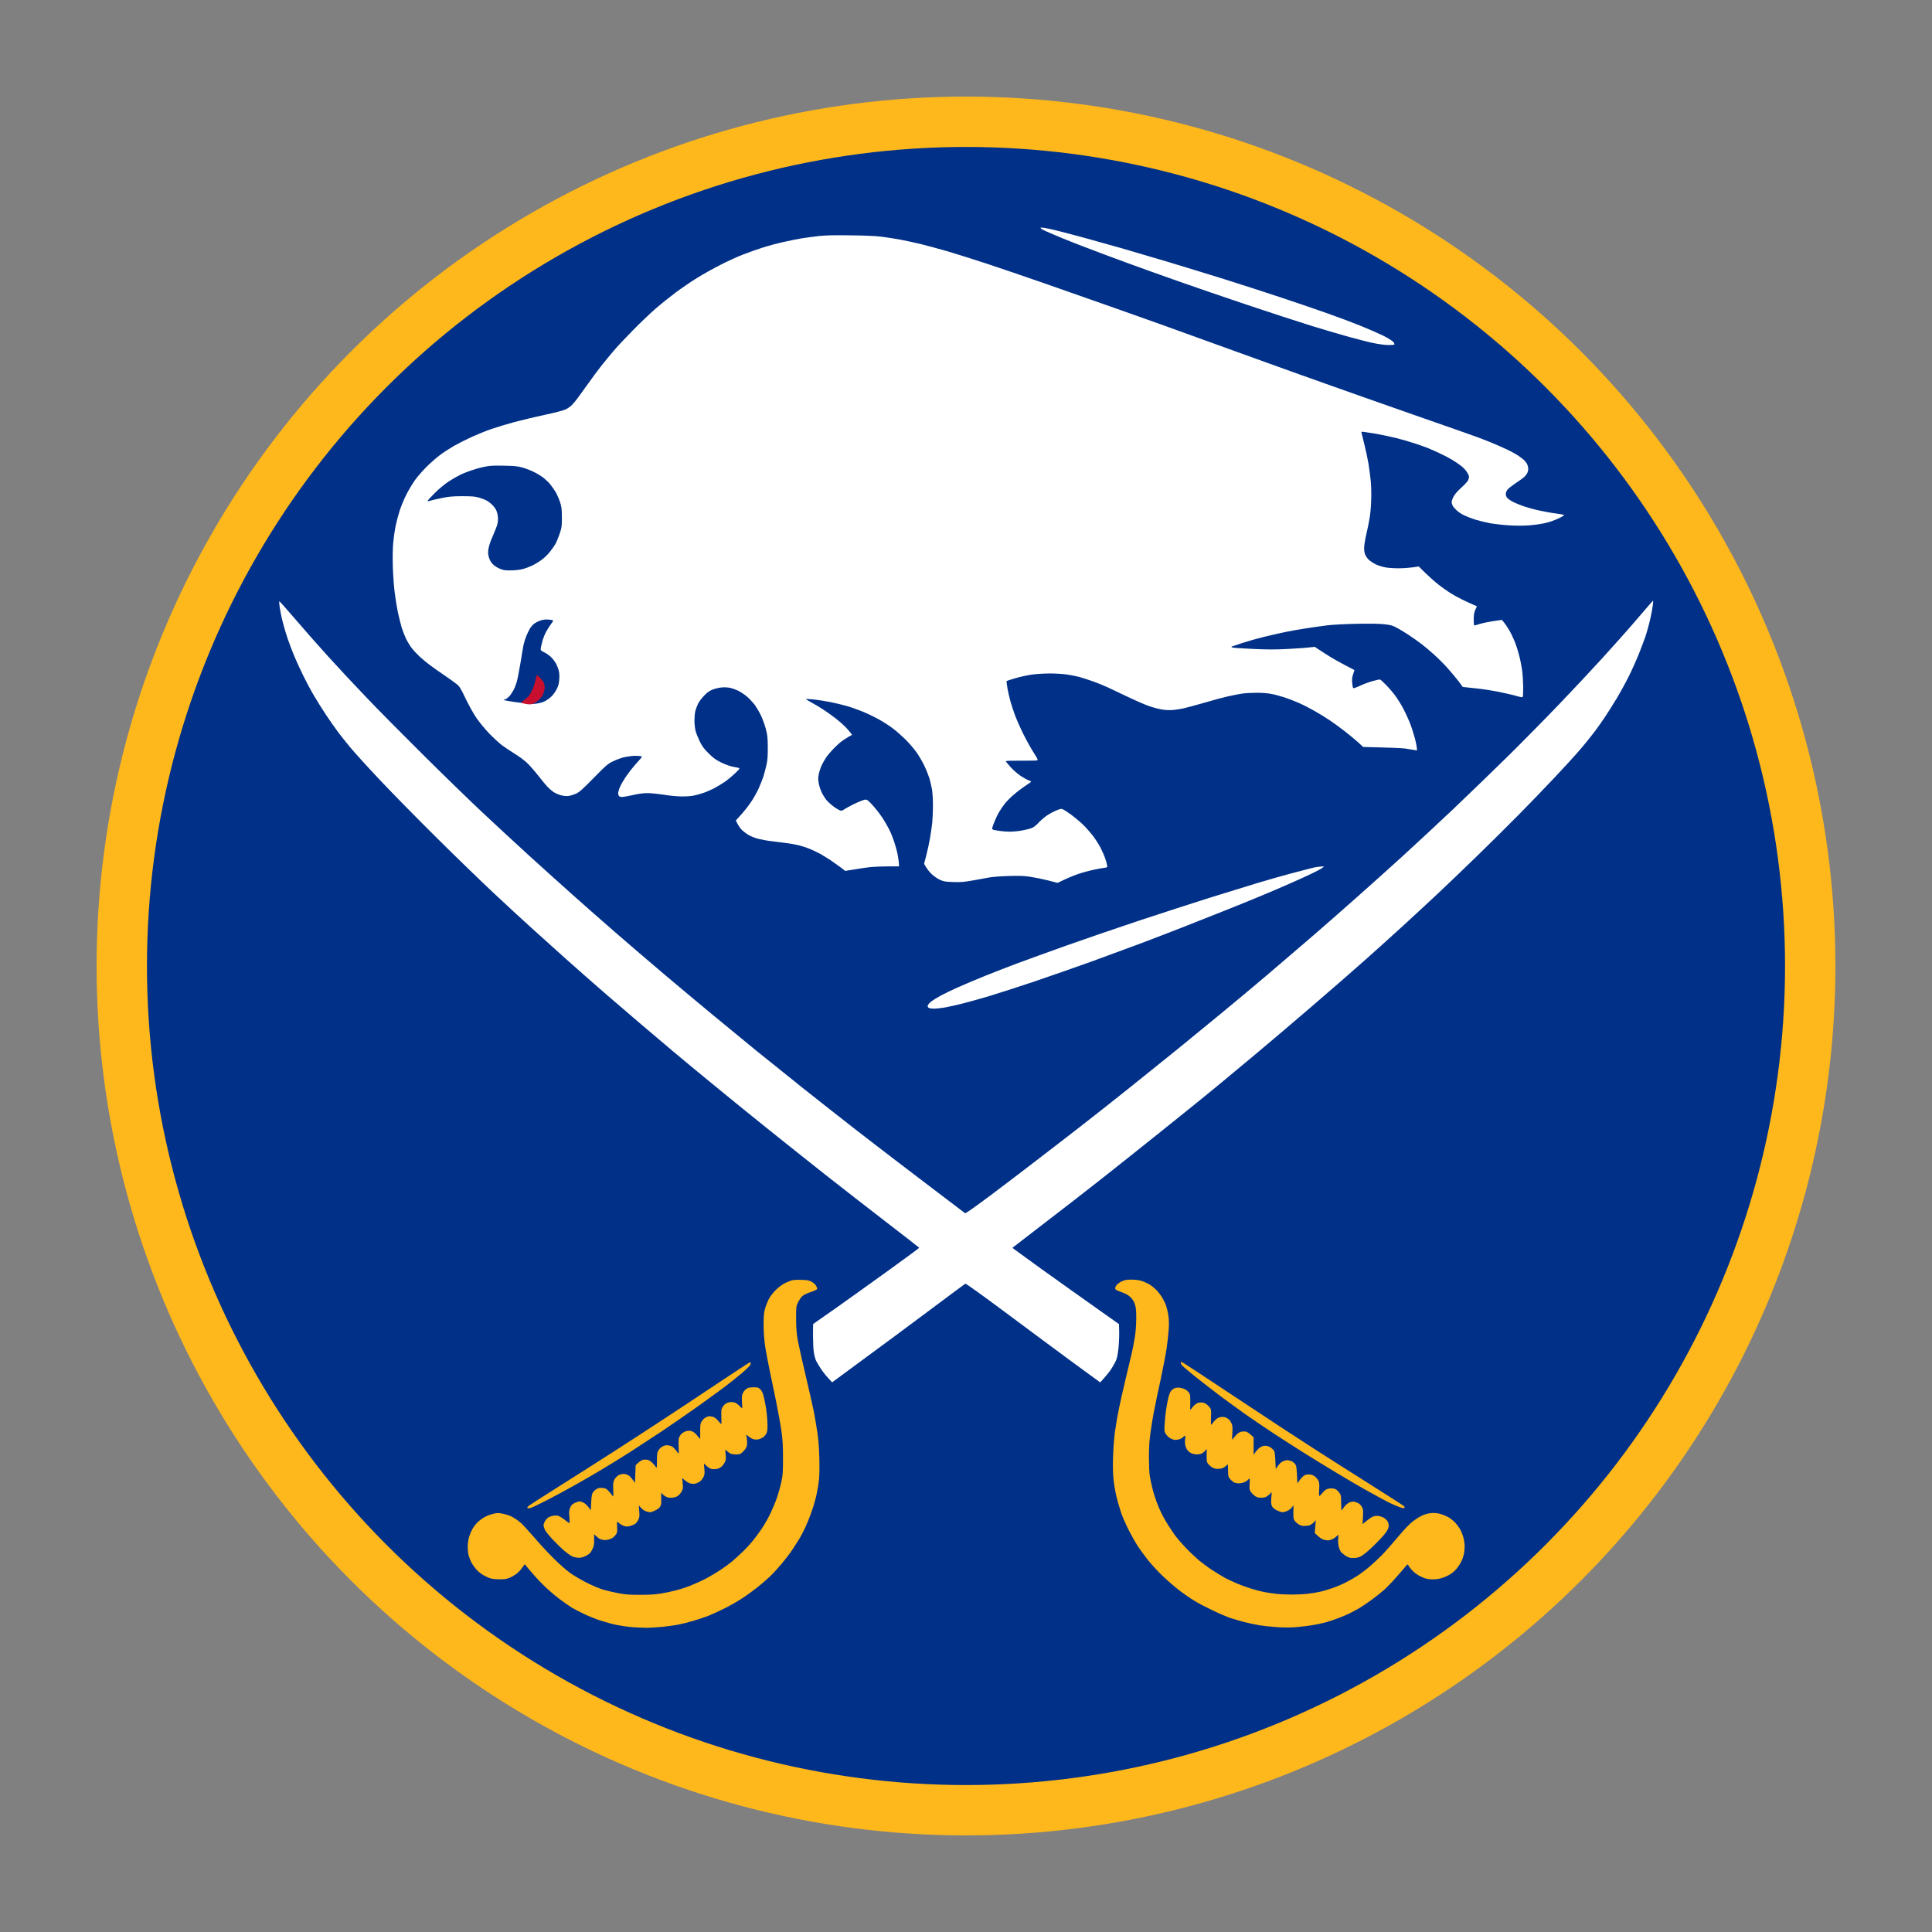 <?xml version="1.0" encoding="utf-8"?>
<!-- Generator: Adobe Illustrator 22.0.1, SVG Export Plug-In . SVG Version: 6.00 Build 0)  -->
<svg version="1.1" id="Layer_1" xmlns="http://www.w3.org/2000/svg" xmlns:xlink="http://www.w3.org/1999/xlink" x="0px" y="0px"
	 width="720px" height="720px" viewBox="0 0 720 720" style="enable-background:new 0 0 720 720;" xml:space="preserve">
<rect x="0" y="0" width="720" height="720" fill="#808080" stroke="none"/>
<style type="text/css">
	.st0{fill:#FFB81C;}
	.st1{fill:#003087;}
	.st2{fill:#FFFFFF;}
	.st3{fill:#C8102E;}
</style>
<g>
	<circle class="st0" cx="360" cy="360" r="324"/>
	<circle class="st1" cx="360" cy="360" r="305.234"/>
	<path class="st2" d="M615.979,225.467c-0.097,0.94-0.551,3.339-1.005,5.316
		c-0.454,2.01-1.296,5.024-1.88,6.742c-0.616,1.686-1.75,4.733-2.56,6.742
		c-0.81,1.977-2.366,5.446-3.468,7.65c-1.102,2.237-3.144,5.997-4.571,8.363
		c-1.426,2.366-3.468,5.575-4.506,7.131c-1.038,1.556-2.626,3.792-3.534,4.992
		c-0.907,1.167-2.399,3.112-3.371,4.279c-0.972,1.199-2.625,3.144-3.663,4.311
		c-1.037,1.199-4.538,4.992-7.812,8.493c-3.241,3.468-9.368,9.821-13.582,14.1
		s-11.507,11.475-16.175,16.013c-4.668,4.538-11.151,10.729-14.392,13.776
		c-3.241,3.047-8.882,8.233-12.512,11.572c-3.63,3.306-9.854,8.946-13.873,12.512
		c-3.987,3.566-13.258,11.637-20.584,17.925s-16.596,14.165-20.616,17.504
		c-3.987,3.339-10.405,8.655-14.262,11.864
		c-3.857,3.177-13.063,10.632-20.453,16.531
		c-7.391,5.932-17.212,13.744-21.815,17.374
		c-4.57,3.63-14.132,11.053-34.035,26.353l0.584,0.486
		c0.357,0.292,4.927,3.598,10.178,7.391c5.251,3.76,13.906,9.951,28.946,20.583
		l0.065,2.95c0.032,1.588-0.097,4.441-0.292,6.288
		c-0.324,2.626-0.551,3.695-1.134,4.83c-0.421,0.843-1.199,2.172-1.75,2.982
		c-0.551,0.81-1.653,2.204-3.89,4.668l-10.243-7.488
		c-5.64-4.149-16.855-12.447-24.959-18.509
		c-9.076-6.742-14.878-10.924-15.073-10.794c-0.195,0.097-5.867,4.311-12.609,9.368
		c-6.742,5.057-17.828,13.29-37.018,27.39l-1.523-1.653
		c-0.875-0.908-2.074-2.464-2.723-3.468c-0.649-1.005-1.426-2.301-1.718-2.885
		s-0.681-1.977-0.842-3.079c-0.195-1.135-0.324-3.987-0.324-6.353
		c0-2.366,0.032-4.311,0.065-4.311c0.032-0.032,3.825-2.69,8.428-5.899
		c4.571-3.241,13.452-9.595,19.74-14.133c6.256-4.505,11.378-8.298,11.345-8.363
		c0-0.065-5.608-4.441-12.447-9.692c-6.807-5.251-17.082-13.225-22.787-17.731
		s-15.592-12.382-21.977-17.504c-6.353-5.121-15.332-12.382-19.903-16.175
		c-4.603-3.76-11.021-9.076-14.295-11.831c-3.241-2.723-8.752-7.391-12.253-10.373
		c-3.468-2.95-9.4-8.039-13.193-11.313
		c-3.76-3.274-10.308-9.011-14.522-12.771
		c-4.214-3.76-10.21-9.173-13.322-11.993c-3.112-2.82-9.368-8.557-13.874-12.804
		c-4.506-4.214-14.327-13.711-21.783-21.134
		c-7.456-7.39-17.018-17.147-21.264-21.685c-4.246-4.505-8.849-9.595-10.275-11.313
		c-1.426-1.685-3.469-4.279-4.603-5.77c-1.102-1.491-3.112-4.311-4.44-6.321
		c-1.362-2.01-3.436-5.349-4.635-7.391c-1.232-2.074-3.047-5.478-4.052-7.552
		c-1.005-2.075-2.464-5.219-3.209-7.002c-0.745-1.783-1.847-4.668-2.464-6.45
		s-1.459-4.635-1.88-6.321c-0.454-1.718-0.94-4.181-1.135-5.478
		c-0.194-1.264-0.259-2.334-0.162-2.334c0.129,0,2.788,2.982,5.932,6.645
		c3.144,3.663,8.655,9.951,12.285,13.938c3.63,3.987,9.951,10.794,14.068,15.073
		c4.084,4.311,13.549,13.873,21.005,21.264c7.455,7.423,17.504,17.18,22.301,21.685
		c4.83,4.506,12.739,11.864,17.634,16.304
		c4.895,4.441,12.22,11.053,16.304,14.684c4.052,3.63,11.216,9.919,15.884,13.971
		c4.668,4.052,12.706,10.956,17.893,15.332
		c5.186,4.376,13.289,11.183,18.054,15.105c4.733,3.922,12.123,9.984,16.402,13.484
		c4.311,3.468,12.285,9.886,17.763,14.263
		c5.478,4.343,14.036,11.086,18.995,14.943s12.35,9.53,16.434,12.642
		c4.052,3.112,11.216,8.557,15.883,12.091c4.667,3.533,8.59,6.515,8.752,6.645
		c0.162,0.13,3.922-2.528,9.692-6.839c5.154-3.89,12.868-9.724,17.083-12.998
		c4.214-3.241,11.442-8.784,16.013-12.35
		c4.603-3.566,12.901-10.113,18.444-14.554
		c5.543-4.441,13.614-10.924,17.893-14.392
		c4.311-3.501,11.637-9.497,16.304-13.355
		c4.668-3.825,12.48-10.373,17.375-14.522
		c4.862-4.149,12.512-10.697,16.953-14.522
		c4.441-3.857,11.702-10.21,16.142-14.165
		c4.441-3.922,12.123-10.827,17.083-15.332c4.96-4.538,13.452-12.415,18.865-17.536
		c5.413-5.121,14.587-14.035,20.453-19.773
		c5.834-5.77,14.489-14.554,19.222-19.514
		c4.765-4.959,11.928-12.609,15.915-16.985c3.987-4.376,9.887-10.989,13.063-14.716
		c3.177-3.728,5.835-6.775,5.867-6.775
		C616.109,223.814,616.076,224.56,615.979,225.467z M388.396,85.501
		c0.324,0.194,2.172,1.037,4.116,1.848c1.912,0.843,5.673,2.366,8.33,3.404
		c2.691,1.037,6.807,2.626,9.174,3.501c2.366,0.908,7.326,2.723,11.021,4.084
		c3.696,1.361,11.54,4.149,17.375,6.224c5.835,2.075,17.666,6.126,26.256,9.011
		c8.59,2.885,19.546,6.451,24.343,7.942c4.83,1.491,11.183,3.339,14.133,4.149
		c2.982,0.81,6.839,1.815,8.622,2.172c1.783,0.389,4.214,0.713,5.446,0.745
		c1.199,0.032,2.301-0.065,2.399-0.162c0.129-0.13,0-0.551-0.324-0.94
		c-0.324-0.421-1.912-1.426-3.76-2.366c-1.783-0.875-5.705-2.593-8.72-3.792
		c-3.047-1.232-8.493-3.274-12.123-4.538c-3.63-1.297-11.28-3.922-16.953-5.802
		c-5.705-1.912-15.397-5.024-21.556-6.969c-6.126-1.913-15.462-4.765-20.713-6.353
		c-5.284-1.556-13.095-3.857-17.374-5.122c-4.311-1.232-10.729-3.015-14.262-3.987
		c-3.566-0.972-8.039-2.14-9.984-2.626c-1.913-0.454-4.084-0.94-4.83-1.037
		c-0.713-0.097-1.297-0.097-1.264,0.032
		C387.78,85.047,388.072,85.307,388.396,85.501z M146.388,211.01
		c-0.097-3.63-0.032-6.807,0.162-8.882c0.162-1.783,0.551-4.441,0.843-5.932
		c0.292-1.491,0.973-4.084,1.523-5.802c0.551-1.686,1.653-4.408,2.496-6.029
		c0.81-1.653,2.269-4.052,3.209-5.413c0.973-1.329,2.917-3.566,4.311-4.96
		c1.426-1.426,3.662-3.371,4.992-4.376c1.329-1.005,3.695-2.528,5.251-3.436
		c1.556-0.875,4.538-2.399,6.613-3.339c2.075-0.94,5.413-2.301,7.391-2.982
		c2.01-0.681,5.867-1.848,8.622-2.593c2.723-0.713,7.812-1.945,11.313-2.69
		c3.566-0.745,6.905-1.621,7.683-2.01c0.713-0.324,1.75-1.037,2.236-1.524
		c0.519-0.486,1.556-1.718,2.301-2.755c0.778-1.037,2.464-3.404,3.793-5.251
		c1.297-1.848,3.468-4.765,4.797-6.483c1.329-1.686,3.468-4.311,4.733-5.77
		c1.264-1.491,4.473-4.927,7.163-7.65c2.658-2.723,6.483-6.353,8.46-8.071
		c1.977-1.718,5.413-4.473,7.585-6.094c2.172-1.621,5.835-4.117,8.104-5.511
		s6.224-3.598,8.817-4.895c2.593-1.329,6.224-2.982,8.104-3.695
		c1.848-0.713,5.057-1.88,7.131-2.528c2.075-0.681,5.705-1.653,8.071-2.172
		c2.366-0.551,5.511-1.167,7.002-1.394c1.458-0.227,4.214-0.583,6.061-0.81
		c2.399-0.259,5.705-0.357,11.702-0.259c5.51,0.065,9.497,0.227,11.702,0.519
		c1.847,0.227,4.959,0.713,6.872,1.07c1.913,0.357,5.316,1.102,7.553,1.621
		c2.204,0.551,6.677,1.751,9.951,2.69c3.241,0.972,9.789,3.015,14.522,4.57
		c4.765,1.556,14.489,4.895,21.686,7.391c7.196,2.496,18.93,6.645,26.126,9.173
		c7.164,2.561,14.878,5.283,17.083,6.061c2.237,0.81,9.724,3.501,16.694,6.029
		c6.969,2.528,17.731,6.418,23.954,8.655c6.224,2.237,16.207,5.835,22.204,7.942
		c5.997,2.139,11.766,4.181,12.804,4.538c1.038,0.389,10.535,3.695,21.134,7.423
		c10.6,3.695,20.227,7.066,21.394,7.52c1.199,0.454,3.436,1.296,4.992,1.945
		c1.556,0.616,4.149,1.751,5.77,2.528c1.653,0.745,3.696,1.88,4.603,2.496
		c0.875,0.584,1.945,1.426,2.334,1.848c0.389,0.421,0.843,1.102,1.005,1.524
		c0.162,0.421,0.292,1.102,0.292,1.556c0,0.421-0.162,1.134-0.389,1.524
		c-0.194,0.421-0.713,1.07-1.134,1.458c-0.421,0.389-1.848,1.426-3.209,2.302
		c-1.329,0.908-2.691,1.977-3.014,2.399c-0.357,0.454-0.616,1.135-0.616,1.653
		c0,0.583,0.259,1.134,0.681,1.556c0.389,0.389,1.362,1.037,2.237,1.459
		c0.843,0.421,2.625,1.135,3.955,1.588c1.329,0.454,3.89,1.167,5.673,1.524
		c1.75,0.389,4.538,0.907,6.191,1.102c1.621,0.227,2.983,0.454,3.015,0.519
		c0.032,0.097-0.454,0.421-1.07,0.81c-0.648,0.357-1.945,0.94-2.917,1.296
		c-0.94,0.389-2.69,0.875-3.89,1.102c-1.166,0.259-3.662,0.583-5.51,0.713
		c-2.042,0.13-4.927,0.13-7.261-0.032c-2.172-0.13-5.284-0.486-6.936-0.778
		c-1.686-0.324-4.214-0.94-5.673-1.394c-1.426-0.454-3.306-1.199-4.149-1.621
		c-0.875-0.421-2.075-1.232-2.658-1.783c-0.616-0.551-1.296-1.329-1.491-1.75
		c-0.195-0.389-0.389-1.005-0.389-1.329c0-0.357,0.292-1.232,0.681-1.977
		c0.421-0.843,1.394-2.01,2.723-3.209c1.167-1.037,2.301-2.269,2.593-2.69
		c0.26-0.454,0.486-1.134,0.486-1.491c0-0.357-0.356-1.232-0.81-1.88
		c-0.421-0.681-1.426-1.718-2.204-2.302c-0.778-0.616-2.334-1.653-3.469-2.334
		c-1.102-0.648-3.209-1.751-4.7-2.431c-1.491-0.681-3.371-1.524-4.182-1.848
		c-0.81-0.324-2.852-1.037-4.57-1.621c-1.686-0.583-4.96-1.524-7.261-2.107
		c-2.301-0.551-5.705-1.264-7.553-1.588c-1.848-0.292-3.825-0.616-4.376-0.681
		c-0.552-0.097-1.005-0.065-1.005,0.032c0,0.097,0.486,2.075,1.07,4.376
		c0.584,2.301,1.297,5.64,1.588,7.39c0.292,1.783,0.681,4.83,0.875,6.742
		c0.162,2.042,0.227,5.057,0.129,7.261c-0.065,2.075-0.324,4.927-0.583,6.321
		c-0.227,1.426-0.778,4.149-1.232,6.062c-0.454,1.945-0.81,4.246-0.81,5.122
		c0,1.07,0.162,1.977,0.519,2.69c0.292,0.616,0.94,1.426,1.426,1.848
		c0.519,0.421,1.491,1.07,2.204,1.426c0.713,0.357,2.107,0.843,3.112,1.07
		c1.231,0.324,2.982,0.454,5.445,0.486c1.977,0,4.538-0.162,7.65-0.681
		l2.56,2.528c1.426,1.362,3.598,3.306,4.862,4.279
		c1.265,0.972,3.145,2.334,4.182,2.982c1.037,0.681,3.079,1.815,4.571,2.528
		c1.491,0.745,3.339,1.588,5.511,2.528l-0.584,1.264
		c-0.454,0.973-0.584,1.815-0.616,3.468c0,1.232,0.065,2.269,0.13,2.366
		c0.065,0.097,1.037-0.162,2.139-0.519c1.134-0.357,3.436-0.875,8.233-1.523
		l0.745,0.908c0.422,0.486,1.232,1.686,1.815,2.658
		c0.583,0.94,1.491,2.755,2.01,4.019c0.551,1.264,1.329,3.63,1.75,5.251
		c0.454,1.621,0.972,4.246,1.199,5.802c0.227,1.556,0.389,4.376,0.421,6.256
		c0,1.88-0.065,3.566-0.162,3.76c-0.097,0.259-0.649,0.194-2.205-0.259
		c-1.167-0.357-4.149-1.037-6.677-1.556c-2.496-0.518-6.547-1.134-9.011-1.361
		c-2.431-0.259-4.441-0.486-4.474-0.486c0-0.032-0.745-1.005-1.621-2.204
		c-0.908-1.167-2.723-3.339-4.052-4.83c-1.329-1.491-3.598-3.76-5.089-5.089
		c-1.459-1.329-3.565-3.079-4.668-3.922c-1.134-0.843-3.112-2.269-4.44-3.144
		c-1.362-0.908-3.339-2.139-4.474-2.723c-1.718-0.972-2.366-1.167-4.7-1.426
		c-1.783-0.227-5.284-0.292-10.373-0.195c-4.506,0.097-9.109,0.324-11.15,0.584
		c-1.945,0.259-5.511,0.745-7.942,1.134c-2.464,0.389-5.899,0.972-7.682,1.361
		c-1.783,0.357-5.219,1.167-7.682,1.75c-2.431,0.583-6.126,1.621-8.201,2.301
		c-2.075,0.681-3.89,1.297-4.052,1.362c-0.129,0.097-0.032,0.227,0.292,0.357
		c0.292,0.097,3.728,0.357,7.65,0.519c5.64,0.259,8.427,0.259,13.193,0
		c3.338-0.162,6.904-0.421,9.821-0.778l3.922,2.561
		c2.139,1.394,5.478,3.339,10.891,6.094l-0.486,1.524
		c-0.389,1.102-0.454,1.945-0.357,3.241c0.097,0.972,0.26,1.848,0.357,1.977
		c0.129,0.097,1.264-0.292,2.528-0.875c1.232-0.583,3.371-1.394,4.7-1.75
		c1.329-0.389,2.593-0.648,2.82-0.583c0.227,0.065,1.362,1.134,2.561,2.366
		c1.199,1.264,2.788,3.177,3.533,4.279c0.745,1.102,1.944,3.015,2.593,4.279
		c0.681,1.264,1.75,3.565,2.366,5.122c0.616,1.556,1.459,4.181,1.912,5.867
		c0.422,1.653,0.778,3.339,0.778,4.505l-1.426-0.227
		c-0.778-0.13-2.139-0.357-3.014-0.486c-0.908-0.13-4.765-0.324-15.624-0.583
		l-2.01-1.848c-1.134-1.005-3.306-2.82-4.862-4.019
		c-1.556-1.232-4.019-3.015-5.511-4.019c-1.491-1.005-4.019-2.561-5.673-3.501
		c-1.621-0.94-4.279-2.302-5.899-3.015c-1.621-0.713-4.052-1.653-5.381-2.075
		c-1.329-0.421-3.403-1.005-4.603-1.232c-1.362-0.292-3.404-0.486-5.64-0.486
		c-1.913,0-4.473,0.13-5.64,0.324c-1.2,0.194-3.501,0.648-5.122,1.005
		s-5.64,1.426-8.882,2.399c-3.274,0.94-6.775,1.88-7.812,2.107
		c-1.037,0.227-2.723,0.486-3.76,0.583c-1.167,0.097-2.723,0.065-4.052-0.162
		c-1.199-0.162-3.371-0.746-4.862-1.264c-1.459-0.486-5.089-2.075-8.072-3.501
		c-2.949-1.426-6.288-2.982-7.39-3.501c-1.102-0.519-3.468-1.491-5.251-2.139
		c-1.783-0.648-4.214-1.426-5.381-1.75c-1.199-0.292-3.241-0.713-4.571-0.908
		c-1.329-0.194-4.149-0.389-6.256-0.389c-2.139,0-5.219,0.194-6.872,0.421
		c-1.686,0.259-4.441,0.843-6.126,1.361c-1.718,0.486-3.177,0.972-3.241,1.07
		c-0.065,0.097,0.065,1.329,0.324,2.755c0.259,1.426,0.778,3.695,1.167,5.024
		c0.389,1.329,1.135,3.598,1.653,4.992c0.519,1.394,1.88,4.506,3.047,6.872
		c1.167,2.366,2.918,5.51,3.89,7.001c1.362,2.107,1.653,2.723,1.362,2.885
		c-0.227,0.097-2.95,0.162-6.062,0.13c-3.63-0.032-5.64,0.032-5.673,0.194
		c0,0.162,0.843,1.167,1.848,2.269c1.005,1.102,2.723,2.593,3.825,3.306
		c1.102,0.713,2.431,1.426,2.918,1.588c0.453,0.13,0.843,0.357,0.843,0.454
		s-1.005,0.843-2.237,1.621c-1.199,0.778-3.112,2.237-4.246,3.241
		c-1.167,0.972-2.626,2.464-3.274,3.274c-0.648,0.81-1.621,2.204-2.139,3.112
		c-0.551,0.875-1.329,2.561-1.783,3.695c-0.486,1.135-0.842,2.269-0.842,2.496
		s0.226,0.454,0.486,0.519c0.26,0.065,1.232,0.259,2.204,0.389
		c0.973,0.162,2.658,0.292,3.761,0.292c1.134,0,3.079-0.162,4.376-0.389
		c1.297-0.227,2.95-0.616,3.631-0.875c0.94-0.292,1.718-0.875,2.787-2.042
		c0.81-0.875,2.269-2.107,3.209-2.755c0.972-0.648,2.56-1.491,3.501-1.88
		c1.621-0.648,1.815-0.681,2.561-0.324c0.453,0.227,1.848,1.167,3.112,2.075
		c1.232,0.94,3.112,2.496,4.117,3.468c1.037,0.973,2.658,2.82,3.663,4.084
		c0.972,1.264,2.334,3.371,3.015,4.7c0.681,1.329,1.491,3.209,1.783,4.181
		c0.324,0.94,0.616,2.042,0.649,2.431c0.065,0.551-0.032,0.681-0.713,0.746
		c-0.454,0.032-2.334,0.357-4.182,0.745c-1.848,0.389-4.7,1.167-6.321,1.75
		c-1.621,0.584-3.922,1.524-7.261,3.177l-3.501-0.908
		c-1.945-0.486-4.895-1.102-6.613-1.361c-2.431-0.357-4.149-0.421-8.201-0.292
		c-2.852,0.065-6.061,0.324-7.261,0.551c-1.199,0.227-3.922,0.745-6.062,1.102
		c-3.209,0.583-4.506,0.681-7.293,0.583c-2.95-0.097-3.533-0.194-4.959-0.843
		c-0.908-0.421-2.302-1.394-3.112-2.172c-0.81-0.778-1.75-1.945-2.755-3.76
		l0.843-3.241c0.453-1.783,1.07-4.635,1.361-6.321
		c0.292-1.718,0.681-4.311,0.843-5.802c0.13-1.459,0.26-4.376,0.26-6.451
		c0-2.074-0.162-4.732-0.357-5.932c-0.227-1.167-0.648-3.047-0.972-4.149
		c-0.357-1.134-1.199-3.241-1.912-4.732c-0.713-1.459-2.01-3.728-2.917-4.959
		c-0.875-1.264-2.755-3.436-4.117-4.797c-1.394-1.362-3.468-3.209-4.668-4.084
		c-1.199-0.908-3.436-2.366-4.992-3.241s-4.279-2.204-6.062-2.95
		c-1.75-0.713-4.473-1.685-6.029-2.139c-1.556-0.454-4.408-1.134-6.354-1.523
		c-1.912-0.357-4.7-0.81-6.191-0.94c-1.458-0.162-2.723-0.227-2.756-0.13
		c-0.032,0.065,0.875,0.648,2.043,1.264c1.134,0.616,2.917,1.653,3.954,2.334
		c1.037,0.648,2.982,2.01,4.311,3.015c1.329,0.972,3.144,2.528,4.019,3.404
		c0.908,0.875,1.912,1.977,2.852,3.306l-1.296,0.713
		c-0.681,0.421-1.88,1.167-2.626,1.718c-0.745,0.551-2.139,1.848-3.112,2.853
		c-0.973,1.037-2.139,2.399-2.593,3.079c-0.454,0.648-1.167,1.912-1.621,2.82
		c-0.421,0.875-0.94,2.399-1.135,3.371c-0.291,1.394-0.291,2.075-0.032,3.501
		c0.162,0.94,0.648,2.464,1.07,3.339c0.421,0.908,1.264,2.237,1.88,2.982
		c0.616,0.745,1.977,1.912,2.982,2.626c1.037,0.713,2.107,1.264,2.366,1.264
		c0.26,0,0.843-0.227,1.264-0.551c0.454-0.292,1.75-1.037,2.917-1.621
		c1.134-0.583,2.755-1.297,3.565-1.588c1.329-0.486,1.524-0.486,2.139-0.13
		c0.389,0.227,1.491,1.329,2.464,2.496c1.005,1.135,2.431,3.047,3.209,4.214
		c0.778,1.199,1.848,3.079,2.399,4.181c0.583,1.102,1.426,3.241,1.913,4.733
		c0.486,1.458,1.102,3.76,1.329,5.089c0.227,1.361,0.421,2.755,0.421,3.922
		h-4.117c-2.269,0-5.186,0.13-6.515,0.259c-1.362,0.162-4.019,0.518-9.433,1.426
		l-1.75-1.361c-0.973-0.713-2.658-1.913-3.76-2.658
		c-1.134-0.746-2.82-1.783-3.792-2.334c-0.94-0.519-2.658-1.329-3.761-1.783
		c-1.102-0.486-2.917-1.07-4.052-1.361c-1.102-0.259-2.982-0.648-4.149-0.778
		c-1.199-0.162-3.695-0.486-5.543-0.713c-1.847-0.194-4.311-0.648-5.51-0.94
		c-1.167-0.292-2.82-0.94-3.63-1.426c-0.81-0.454-2.01-1.362-2.625-1.977
		c-0.616-0.648-1.362-1.686-2.172-3.468l2.172-2.399
		c1.167-1.329,2.788-3.403,3.566-4.603c0.81-1.167,1.977-3.274,2.658-4.7
		c0.648-1.394,1.491-3.533,1.88-4.7c0.357-1.199,0.875-3.177,1.167-4.441
		c0.357-1.718,0.486-3.339,0.454-6.483c-0.032-3.566-0.13-4.538-0.745-6.84
		c-0.389-1.491-1.232-3.792-1.88-5.121c-0.648-1.329-1.751-3.144-2.431-4.052
		c-0.713-0.875-1.945-2.204-2.788-2.885c-0.843-0.713-2.269-1.653-3.144-2.107
		c-0.908-0.421-2.302-0.94-3.112-1.102c-0.81-0.162-2.204-0.227-3.079-0.13
		c-0.908,0.065-2.366,0.421-3.241,0.746c-1.199,0.454-2.042,1.005-3.241,2.237
		c-0.875,0.907-1.945,2.301-2.334,3.112c-0.389,0.81-0.843,2.075-1.038,2.82
		c-0.162,0.746-0.292,2.334-0.292,3.501c0,1.199,0.194,2.885,0.421,3.792
		c0.227,0.875,0.94,2.626,1.556,3.89c0.875,1.815,1.588,2.755,3.274,4.441
		c1.783,1.783,2.658,2.399,4.732,3.436c1.491,0.713,3.306,1.394,4.311,1.556
		c0.973,0.194,1.977,0.389,2.269,0.486c0.421,0.162,0.195,0.454-1.426,1.977
		c-1.038,1.005-2.788,2.464-3.857,3.209c-1.07,0.745-2.983,1.88-4.247,2.528
		c-1.264,0.616-3.079,1.394-4.052,1.686c-0.94,0.324-2.464,0.713-3.339,0.907
		c-0.908,0.162-2.885,0.324-4.441,0.292c-1.588,0-4.571-0.292-6.742-0.648
		c-2.139-0.324-4.927-0.616-6.191-0.583c-1.426,0-3.403,0.292-5.316,0.745
		c-1.686,0.389-3.469,0.681-3.987,0.681c-0.681,0-1.005-0.13-1.232-0.583
		c-0.227-0.454-0.227-0.94,0.065-1.945c0.195-0.745,0.94-2.334,1.686-3.501
		c0.713-1.199,1.945-2.95,2.723-3.922c0.745-0.972,2.074-2.496,2.917-3.436
		c1.426-1.556,1.491-1.686,0.908-1.815c-0.324-0.065-1.296-0.13-2.139-0.13
		c-0.843,0-2.496,0.194-3.631,0.421c-1.166,0.227-3.112,0.908-4.375,1.524
		c-2.172,1.005-2.561,1.361-7.423,6.288c-4.182,4.279-5.381,5.316-6.58,5.867
		c-0.81,0.357-2.042,0.745-2.691,0.843c-0.81,0.13-1.783,0.032-2.885-0.227
		c-0.94-0.259-2.204-0.81-2.852-1.232c-0.616-0.421-1.621-1.297-2.237-1.945
		c-0.616-0.648-2.204-2.561-3.533-4.279c-1.329-1.686-3.209-3.825-4.149-4.7
		c-0.94-0.875-2.983-2.399-4.539-3.339c-1.556-0.972-3.662-2.366-4.7-3.144
		c-1.038-0.778-3.209-2.788-4.83-4.441c-1.653-1.75-3.76-4.311-4.83-5.899
		c-1.038-1.556-2.82-4.765-3.955-7.131c-1.718-3.63-2.237-4.473-3.241-5.284
		c-0.648-0.551-2.756-2.042-4.7-3.371c-1.913-1.297-4.409-3.047-5.511-3.89
		c-1.102-0.843-2.788-2.237-3.728-3.112c-0.94-0.875-2.269-2.301-2.949-3.209
		c-0.648-0.875-1.621-2.464-2.107-3.501c-0.486-1.037-1.199-2.917-1.588-4.149
		c-0.356-1.264-0.972-3.728-1.361-5.478c-0.357-1.718-0.908-5.057-1.199-7.39
		C146.778,218.498,146.486,214.187,146.388,211.01z M208.073,249.357
		c-0.259-0.81-0.745-1.913-1.102-2.464c-0.357-0.583-1.102-1.523-1.718-2.107
		c-0.584-0.584-1.686-1.329-2.431-1.686c-0.94-0.421-1.33-0.745-1.33-1.134
		c0-0.292,0.227-1.524,0.551-2.69c0.292-1.199,0.973-2.95,1.524-3.922
		c0.518-0.94,1.361-2.237,1.847-2.885c0.649-0.81,0.81-1.199,0.584-1.329
		c-0.195-0.097-1.005-0.195-1.815-0.259c-0.973-0.065-1.945,0.065-2.852,0.389
		c-0.745,0.259-1.75,0.778-2.269,1.167c-0.518,0.357-1.231,1.232-1.621,1.88
		c-0.389,0.648-1.005,1.977-1.394,2.95c-0.357,0.94-0.81,2.399-0.973,3.209
		c-0.162,0.81-0.681,3.857-1.134,6.742c-0.486,2.885-1.102,6.029-1.394,7.001
		c-0.291,0.972-0.778,2.237-1.102,2.82c-0.292,0.583-0.908,1.556-1.362,2.14
		c-0.453,0.551-1.199,1.199-1.653,1.361l-0.81,0.357
		c5.717,1.163,11.603,1.513,11.313,1.426c1.88-0.162,3.08-0.519,3.922-0.908
		c0.81-0.389,1.977-1.2,2.593-1.815c0.648-0.583,1.556-1.847,2.01-2.755
		c0.681-1.361,0.875-2.107,0.973-3.825
		C208.527,251.399,208.43,250.491,208.073,249.357z M159.354,186.699
		c0.097,0.13,0.422,0.097,0.745-0.032c0.324-0.13,2.172-0.584,4.117-0.973
		c2.95-0.648,4.149-0.745,7.942-0.778c3.533,0,4.797,0.097,6.191,0.486
		c0.94,0.259,2.204,0.713,2.755,1.005c0.551,0.259,1.491,0.94,2.107,1.523
		c0.616,0.551,1.361,1.491,1.653,2.075c0.292,0.583,0.616,1.75,0.681,2.561
		c0.097,0.843,0,2.042-0.195,2.82c-0.194,0.746-0.94,2.658-1.653,4.247
		c-0.745,1.621-1.458,3.695-1.621,4.7c-0.259,1.556-0.259,2.075,0.13,3.371
		c0.292,1.07,0.778,1.88,1.458,2.561c0.551,0.583,1.718,1.329,2.626,1.686
		c1.329,0.551,2.042,0.648,4.149,0.616c1.426,0,3.371-0.227,4.311-0.486
		c0.973-0.227,2.593-0.843,3.63-1.329c1.037-0.519,2.691-1.524,3.663-2.269
		c0.94-0.713,2.302-2.042,2.95-2.917c0.681-0.843,1.556-2.107,1.945-2.755
		c0.389-0.681,1.102-2.366,1.588-3.792c0.81-2.399,0.875-2.788,0.875-6.191
		c-0.032-3.177-0.097-3.89-0.713-5.77c-0.389-1.199-1.167-2.885-1.686-3.793
		c-0.551-0.875-1.426-2.139-1.977-2.788c-0.519-0.681-1.653-1.75-2.464-2.399
		c-0.81-0.616-2.431-1.621-3.63-2.204c-1.167-0.583-3.112-1.329-4.311-1.653
		c-1.783-0.486-3.015-0.616-7.002-0.681c-3.987-0.065-5.251,0-7.261,0.454
		c-1.329,0.259-3.5,0.875-4.862,1.361c-1.329,0.454-3.144,1.167-4.019,1.621
		c-0.907,0.421-2.755,1.491-4.181,2.399c-1.556,1.037-3.63,2.723-5.316,4.408
		C160.489,185.273,159.289,186.602,159.354,186.699z M480.81,325.596
		c-2.82,0.745-8.33,2.334-12.252,3.501c-3.922,1.2-11.961,3.663-17.893,5.51
		c-5.932,1.88-17.634,5.673-25.997,8.428c-8.363,2.788-20.648,7.001-27.326,9.368
		c-6.645,2.399-14.716,5.284-17.893,6.483c-3.177,1.167-8.623,3.306-12.123,4.7
		c-3.469,1.394-8.136,3.371-10.373,4.376c-2.204,0.972-5.056,2.366-6.321,3.047
		c-1.264,0.681-2.852,1.653-3.533,2.172c-0.713,0.583-1.297,1.232-1.362,1.621
		c-0.065,0.421,0.097,0.681,0.519,0.843c0.356,0.162,1.199,0.259,1.88,0.259
		c0.713,0,2.431-0.194,3.858-0.421c1.394-0.259,4.441-0.908,6.71-1.491
		c2.302-0.583,6.807-1.848,9.984-2.788c3.177-0.973,10.632-3.371,16.564-5.349
		c5.899-2.01,15.591-5.381,21.523-7.52c5.932-2.172,14.457-5.316,18.995-7.001
		c4.506-1.718,11.604-4.441,15.721-6.061c4.149-1.621,11.183-4.409,15.624-6.191
		c4.44-1.783,10.34-4.149,13.063-5.316c2.755-1.134,7.293-3.079,10.08-4.311
		c2.82-1.232,6.645-2.95,8.493-3.857c1.847-0.875,3.662-1.848,4.052-2.172
		l0.648-0.551c-1.848,0.032-3.566,0.324-4.96,0.713
		C487.066,323.943,483.63,324.85,480.81,325.596z"/>
	<path class="st3" d="M199.516,253.603c-0.259,1.167-0.81,2.82-1.264,3.695
		c-0.421,0.908-1.07,1.945-1.394,2.301c-0.357,0.357-1.102,1.037-1.686,1.459
		c-0.972,0.713-1.037,0.81-0.551,0.972c0.292,0.097,1.135,0.292,1.88,0.389
		c1.07,0.162,1.588,0.097,2.431-0.292c0.583-0.292,1.588-1.005,2.237-1.653
		c0.778-0.778,1.264-1.588,1.523-2.561c0.259-0.843,0.357-1.783,0.259-2.366
		c-0.097-0.519-0.324-1.167-0.454-1.459c-0.162-0.292-0.713-1.005-1.264-1.556
		c-0.519-0.551-1.037-1.005-1.102-1.005
		C200.035,251.529,199.743,252.469,199.516,253.603z"/>
	<path class="st0" d="M278.802,517.231c0.357-0.13,1.329-0.227,2.172-0.227
		c1.329-0.032,1.653,0.065,2.334,0.713c0.422,0.421,0.908,1.297,1.102,1.945
		c0.195,0.681,0.486,2.01,0.681,2.982c0.227,0.94,0.519,2.82,0.648,4.149
		c0.162,1.329,0.292,3.403,0.292,4.603c0,1.653-0.13,2.334-0.551,3.015
		c-0.292,0.486-0.81,1.07-1.135,1.264c-0.324,0.227-1.038,0.519-1.556,0.681
		c-0.616,0.162-1.264,0.195-1.945,0c-0.551-0.13-1.394-0.583-2.722-1.75
		l0.227,1.75c0.129,1.07,0.097,2.107-0.097,2.69
		c-0.129,0.519-0.745,1.394-1.362,1.945c-0.972,0.94-1.231,1.037-2.56,1.037
		c-0.81,0-1.75-0.162-2.107-0.324c-0.324-0.162-0.875-0.551-1.199-0.875
		c-0.324-0.292-0.649-0.486-0.713-0.421c-0.064,0.065,0,0.746,0.097,1.459
		c0.13,0.778,0.13,1.815,0,2.366c-0.162,0.551-0.648,1.426-1.134,1.977
		c-0.616,0.648-1.232,1.005-2.075,1.199c-0.745,0.13-1.588,0.13-2.172,0
		c-0.519-0.162-1.329-0.648-2.723-2.042l0.195,2.042
		c0.162,1.75,0.097,2.172-0.389,3.144c-0.324,0.648-0.972,1.394-1.459,1.686
		c-0.486,0.292-1.231,0.616-1.686,0.713c-0.421,0.097-1.296,0-1.88-0.162
		c-0.584-0.194-1.491-0.713-2.853-2.01l0.195,2.01
		c0.162,1.815,0.13,2.107-0.454,3.144c-0.357,0.648-1.07,1.394-1.588,1.686
		c-0.584,0.324-1.459,0.551-2.302,0.551c-1.005,0-1.588-0.162-2.366-0.681
		c-0.551-0.357-1.005-0.778-1.005-0.94c0-0.13-0.065-0.227-0.194-0.162
		c-0.097,0.065-0.162,1.005-0.097,2.107c0.065,1.459,0,2.204-0.324,2.852
		c-0.324,0.583-0.908,1.07-1.88,1.524c-0.745,0.389-1.685,0.681-2.075,0.681
		c-0.357,0-1.167-0.227-1.751-0.486c-0.583-0.259-1.361-0.843-2.334-2.075
		l0.162,2.172c0.162,1.815,0.097,2.301-0.357,3.209
		c-0.292,0.616-0.81,1.297-1.134,1.524c-0.357,0.227-1.2,0.583-1.848,0.778
		c-0.94,0.259-1.426,0.292-2.236,0.032c-0.551-0.162-1.362-0.616-1.815-0.972
		c-0.421-0.389-0.843-0.681-0.875-0.681s-0.032,0.94,0.032,2.075
		c0.065,2.01,0.032,2.139-0.745,3.112c-0.583,0.713-1.232,1.135-2.172,1.426
		c-0.778,0.227-1.718,0.324-2.237,0.227c-0.454-0.097-1.102-0.292-1.394-0.454
		c-0.292-0.13-0.875-0.583-2.042-1.685l0.032,2.172
		c0,1.848-0.097,2.366-0.746,3.598c-0.616,1.232-1.005,1.621-2.237,2.237
		c-1.037,0.551-1.847,0.778-2.755,0.778c-0.713-0.032-1.718-0.227-2.302-0.454
		c-0.551-0.227-1.847-1.135-2.885-1.977c-1.037-0.843-3.014-2.788-4.44-4.279
		c-1.394-1.491-2.756-3.177-3.015-3.76c-0.259-0.551-0.453-1.297-0.486-1.653
		c0-0.389,0.26-1.07,0.551-1.556c0.292-0.486,0.81-1.07,1.135-1.297
		c0.324-0.227,1.102-0.519,1.686-0.648c0.648-0.162,1.458-0.162,2.009-0.032
		c0.519,0.13,1.653,0.81,2.496,1.491c0.843,0.681,1.653,1.232,1.751,1.232
		c0.13,0,0.13-1.037,0-2.301c-0.162-1.913-0.13-2.464,0.292-3.436
		c0.356-0.875,0.778-1.297,1.686-1.75c0.648-0.324,1.491-0.583,1.847-0.583
		c0.389,0,1.102,0.259,1.621,0.551c0.519,0.292,1.33,1.037,2.561,2.723
		l0.13-2.95c0.097-2.172,0.26-3.112,0.616-3.663
		c0.26-0.389,0.875-0.973,1.362-1.264c0.649-0.421,1.167-0.519,2.204-0.421
		c1.167,0.097,1.491,0.259,2.431,1.296c0.583,0.648,1.231,1.426,1.394,1.718
		c0.26,0.421,0.292-0.032,0.195-2.237c-0.097-2.399-0.032-2.917,0.421-3.857
		c0.292-0.583,0.94-1.297,1.426-1.588c0.486-0.324,1.329-0.551,1.944-0.551
		c0.616,0,1.459,0.227,1.945,0.551c0.486,0.292,1.199,1.037,2.366,2.788
		l0.259-6.612l1.005-0.94c0.552-0.486,1.362-0.972,1.751-1.07
		c0.422-0.097,1.135-0.097,1.621,0c0.486,0.097,1.265,0.551,1.751,1.037
		c0.486,0.486,1.102,1.167,1.329,1.556c0.454,0.648,0.454,0.551,0.486-2.302
		c0-2.626,0.065-3.047,0.616-3.89c0.324-0.519,1.037-1.167,1.556-1.426
		c0.648-0.324,1.264-0.454,2.01-0.357c0.583,0.065,1.361,0.357,1.75,0.648
		c0.357,0.292,0.94,0.908,1.297,1.426c0.324,0.486,0.713,0.94,0.81,0.972
		c0.097,0.032,0.13-1.005,0.032-2.334c-0.065-1.329-0.032-2.82,0.065-3.306
		c0.097-0.486,0.551-1.232,0.94-1.621c0.421-0.421,1.167-0.875,1.686-1.037
		c0.519-0.162,1.362-0.227,1.815-0.13c0.487,0.097,1.297,0.551,1.783,1.037
		c0.486,0.486,1.07,1.167,1.329,1.556c0.454,0.648,0.454,0.583,0.421-2.172
		c-0.032-2.204,0.032-3.015,0.389-3.695c0.259-0.486,0.81-1.134,1.199-1.426
		c0.421-0.324,1.038-0.616,1.426-0.713c0.357-0.097,1.135,0,1.686,0.162
		c0.648,0.195,1.362,0.713,2.01,1.523c0.551,0.648,1.069,1.199,1.134,1.199
		c0.097,0,0.097-1.07,0.032-2.366c-0.032-1.297-0.032-2.69,0.065-3.079
		c0.097-0.421,0.486-1.102,0.843-1.556c0.421-0.486,1.135-0.908,1.751-1.07
		c0.713-0.195,1.458-0.195,2.107-0.032c0.584,0.162,1.362,0.648,1.88,1.199
		c0.486,0.551,0.973,0.973,1.07,0.973c0.129,0,0.129-0.81,0-1.815
		c-0.097-1.005-0.097-2.302,0-2.885c0.129-0.583,0.518-1.426,0.907-1.848
		C277.83,517.815,278.445,517.361,278.802,517.231z M434.133,529.484
		c-0.292,3.695-0.292,3.825,0.292,4.862c0.357,0.584,1.102,1.329,1.686,1.653
		c0.616,0.357,1.491,0.616,1.977,0.616c0.454,0,1.265-0.162,1.751-0.357
		c0.454-0.194,1.005-0.551,1.2-0.81c0.194-0.227,0.453-0.357,0.616-0.292
		c0.13,0.065,0.195,0.259,0.13,0.389c-0.097,0.162-0.162,0.908-0.195,1.686
		c0,0.972,0.162,1.783,0.551,2.561c0.389,0.778,0.908,1.329,1.653,1.685
		c0.584,0.292,1.556,0.551,2.172,0.551c0.584,0,1.362-0.13,1.718-0.292
		c0.389-0.13,1.005-0.583,1.362-1.005l0.681-0.745
		c-0.13,4.343-0.065,4.765,0.421,5.446c0.324,0.421,0.972,1.037,1.491,1.361
		c0.616,0.421,1.297,0.616,2.172,0.616c0.713,0,1.621-0.162,2.042-0.389
		c0.389-0.194,0.907-0.551,1.134-0.81c0.227-0.259,0.454-0.454,0.551-0.421
		c0.065,0,0.13,1.005,0.13,2.237c0,1.912,0.065,2.334,0.616,3.015
		c0.357,0.454,0.972,1.005,1.362,1.264c0.421,0.292,1.231,0.486,1.977,0.486
		c0.713,0,1.718-0.227,2.269-0.486c0.551-0.259,1.134-0.681,1.297-0.94
		c0.162-0.259,0.357-0.357,0.486-0.259c0.097,0.097,0.097,1.037,0.032,2.074
		c-0.129,1.686-0.097,1.977,0.487,2.852c0.356,0.519,1.069,1.199,1.588,1.556
		c0.648,0.421,1.296,0.583,2.269,0.583c0.875,0,1.621-0.194,2.139-0.551
		c0.454-0.292,1.038-0.81,1.297-1.135c0.486-0.583,0.486-0.551,0.291,1.686
		c-0.129,1.848-0.065,2.464,0.26,3.177c0.324,0.583,0.908,1.07,1.88,1.524
		c0.745,0.389,1.685,0.681,2.074,0.681c0.357,0,1.167-0.227,1.751-0.486
		c0.583-0.259,1.361-0.843,1.686-1.264l0.616-0.81
		c-0.13,4.635-0.065,5.024,0.421,5.705c0.292,0.421,0.972,1.037,1.459,1.361
		c0.648,0.454,1.329,0.616,2.204,0.616c0.713,0,1.621-0.13,2.01-0.292
		c0.421-0.162,1.102-0.648,1.491-1.07l0.745-0.81l-0.422,4.797
		c1.718,1.686,2.626,2.269,3.241,2.464c0.584,0.162,1.362,0.292,1.686,0.292
		c0.324,0,1.038-0.195,1.556-0.389c0.519-0.227,1.232-0.713,1.621-1.102
		c0.357-0.357,0.681-0.616,0.713-0.551c0.065,0.065,0,0.778-0.065,1.556
		c-0.097,0.81,0,2.01,0.194,2.788c0.162,0.713,0.551,1.621,0.843,2.01
		c0.292,0.357,1.102,1.037,1.815,1.491c1.037,0.616,1.588,0.778,2.788,0.778
		c1.07,0,1.912-0.195,2.853-0.648c0.81-0.421,2.626-1.912,4.571-3.792
		c1.783-1.718,3.793-3.857,4.441-4.733c0.875-1.134,1.232-1.88,1.296-2.658
		c0.065-0.745-0.097-1.329-0.453-1.945c-0.324-0.486-1.07-1.134-1.718-1.426
		c-0.616-0.292-1.621-0.519-2.204-0.519c-0.649,0-1.459,0.227-2.043,0.551
		c-0.518,0.324-1.458,1.037-2.107,1.556l-1.2,0.972
		c0.324-4.895,0.292-5.381-0.162-6.256c-0.259-0.551-0.843-1.199-1.264-1.459
		c-0.421-0.227-1.134-0.519-1.588-0.616c-0.486-0.097-1.167-0.032-1.751,0.194
		c-0.518,0.195-1.296,0.81-1.751,1.329c-0.421,0.519-0.94,1.167-1.102,1.459
		c-0.292,0.421-0.324-0.065-0.357-2.464c0-2.723-0.065-3.015-0.681-3.89
		c-0.389-0.519-0.973-1.102-1.297-1.264c-0.324-0.195-1.102-0.357-1.75-0.357
		c-0.616,0-1.459,0.194-1.88,0.421c-0.389,0.227-1.102,0.908-1.523,1.459
		c-0.454,0.583-0.908,1.005-1.038,0.94c-0.097-0.065-0.129-1.134-0.032-2.334
		c0.13-1.653,0.065-2.496-0.194-3.177c-0.227-0.519-0.81-1.264-1.329-1.685
		c-0.648-0.519-1.264-0.778-2.139-0.81c-0.81-0.032-1.491,0.097-1.945,0.421
		c-0.421,0.259-1.134,1.005-1.621,1.685L483.5,552.822
		c-0.227-5.77-0.356-6.515-0.81-7.164c-0.291-0.421-0.94-0.94-1.394-1.135
		c-0.486-0.194-1.199-0.357-1.556-0.357c-0.389,0-1.102,0.194-1.621,0.421
		c-0.551,0.227-1.329,0.908-1.815,1.621l-0.875,1.232
		c-0.259-6.224-0.324-6.515-0.94-7.196c-0.389-0.389-1.005-0.875-1.426-1.07
		c-0.389-0.227-1.134-0.389-1.621-0.389c-0.453,0-1.264,0.227-1.751,0.551
		c-0.453,0.292-1.231,1.037-1.685,1.653l-0.81,1.167v-6.483
		c-1.556-1.524-2.367-2.042-2.82-2.139c-0.421-0.097-1.232-0.097-1.751,0
		c-0.518,0.097-1.296,0.584-1.751,1.037c-0.421,0.454-1.005,1.135-1.296,1.524
		c-0.454,0.648-0.454,0.616-0.324-1.945c0.13-2.042,0.065-2.853-0.259-3.63
		c-0.259-0.583-0.713-1.264-1.005-1.523c-0.324-0.259-0.875-0.616-1.2-0.746
		c-0.324-0.13-0.908-0.227-1.296-0.227c-0.357,0-1.07,0.162-1.523,0.389
		c-0.487,0.194-1.265,0.875-1.686,1.491c-0.454,0.583-0.875,1.102-0.94,1.07
		c-0.097,0-0.097-1.297-0.032-2.885c0.097-2.885,0.065-2.917-0.681-3.825
		c-0.422-0.486-1.102-1.07-1.523-1.264c-0.389-0.194-1.102-0.357-1.556-0.357
		c-0.422,0-1.135,0.162-1.524,0.357c-0.421,0.194-1.134,0.843-1.621,1.426
		l-0.875,1.037c0.13-5.316,0.065-5.77-0.454-6.483
		c-0.292-0.421-0.973-1.005-1.458-1.232c-0.519-0.259-1.361-0.519-1.88-0.583
		c-0.518-0.097-1.329-0.032-1.815,0.097c-0.486,0.162-1.167,0.648-1.556,1.134
		c-0.454,0.616-0.843,1.783-1.297,4.084
		C434.684,524.265,434.262,527.409,434.133,529.484z M445.154,512.79
		c2.431,1.945,6.613,5.186,9.271,7.196c2.658,1.977,6.969,5.122,9.562,6.969
		c2.593,1.815,7.326,5.024,10.503,7.131c3.177,2.074,8.265,5.348,11.313,7.261
		c3.015,1.912,8.72,5.381,12.642,7.747c3.922,2.366,9.367,5.543,12.123,7.034
		c2.723,1.523,5.835,3.209,6.872,3.728c1.037,0.519,2.723,1.264,3.76,1.653
		c1.329,0.519,1.977,0.648,2.139,0.454c0.195-0.195,0.162-0.421-0.13-0.681
		c-0.227-0.227-5.834-3.825-12.512-8.039
		c-6.678-4.214-16.24-10.275-21.264-13.517
		c-5.024-3.209-17.828-11.604-28.395-18.638
		c-10.6-7.034-19.611-12.966-20-13.16
		c-0.422-0.194-0.81-0.389-0.875-0.389c-0.065,0-0.13,0.13-0.13,0.292
		c0,0.13,0.13,0.519,0.324,0.843C440.551,508.965,442.691,510.813,445.154,512.79z
		 M197.506,562.061c0.486-0.097,3.241-1.394,6.127-2.885
		c2.885-1.491,7.682-4.052,10.632-5.737c2.982-1.653,7.715-4.408,10.502-6.094
		c2.82-1.685,7.358-4.506,10.113-6.256c2.723-1.75,7.877-5.122,11.442-7.488
		c3.533-2.366,9.368-6.386,12.933-8.914c3.533-2.528,8.136-5.835,10.211-7.39
		c2.075-1.556,5.219-4.052,6.969-5.543c2.042-1.75,3.209-2.95,3.274-3.339
		c0.032-0.324,0.065-0.648,0-0.713c-0.032-0.032-0.227,0-0.422,0.065
		c-0.227,0.097-5.77,3.728-12.382,8.136
		c-6.58,4.409-15.721,10.438-20.324,13.452
		c-4.571,3.015-12.577,8.201-17.764,11.54
		c-5.186,3.339-14.198,9.076-20.065,12.771c-5.834,3.695-11.021,7.001-11.507,7.358
		c-0.486,0.357-0.81,0.778-0.745,0.907
		C196.598,562.093,197.053,562.125,197.506,562.061z M304.604,533.795
		c-0.292-2.075-0.908-5.575-1.329-7.812c-0.454-2.204-1.848-8.396-3.112-13.712
		c-1.264-5.348-2.56-11.151-2.885-12.933c-0.421-2.399-0.583-4.408-0.583-7.812
		c-0.032-4.376,0-4.635,0.648-6.061c0.389-0.81,1.07-1.848,1.491-2.269
		c0.551-0.551,1.556-1.102,3.209-1.653c1.394-0.454,2.464-0.972,2.496-1.199
		c0.032-0.227-0.162-0.778-0.453-1.264c-0.324-0.486-1.07-1.134-1.686-1.459
		c-0.908-0.454-1.718-0.616-3.728-0.648c-1.394-0.065-3.014,0.032-3.565,0.162
		c-0.551,0.162-1.751,0.648-2.691,1.102c-1.005,0.519-2.366,1.556-3.436,2.626
		c-1.102,1.135-2.074,2.431-2.593,3.533c-0.486,0.972-1.07,2.528-1.329,3.501
		c-0.389,1.394-0.486,2.658-0.486,6.062c0.032,2.95,0.227,5.478,0.616,8.071
		c0.324,2.075,1.102,6.094,1.686,8.882c0.583,2.82,1.653,8.039,2.399,11.572
		c0.713,3.566,1.588,8.363,1.912,10.664c0.486,3.306,0.616,5.413,0.616,10.211
		c0,5.349-0.065,6.386-0.616,8.882c-0.324,1.556-1.037,4.117-1.556,5.673
		c-0.519,1.556-1.653,4.279-2.496,6.062c-0.842,1.75-2.366,4.441-3.371,5.899
		c-1.005,1.491-2.528,3.533-3.404,4.57c-0.843,1.037-2.528,2.885-3.792,4.052
		c-1.232,1.2-2.983,2.755-3.858,3.501c-0.908,0.746-2.82,2.172-4.311,3.144
		c-1.491,0.972-3.858,2.366-5.252,3.112c-1.394,0.746-3.954,1.913-5.64,2.593
		c-1.718,0.681-4.311,1.523-5.802,1.88c-1.491,0.389-3.89,0.908-5.381,1.135
		c-1.848,0.324-4.247,0.486-7.682,0.486c-3.987,0-5.576-0.097-8.071-0.583
		c-1.718-0.324-4.182-0.875-5.511-1.264c-1.329-0.357-4.117-1.523-6.191-2.561
		c-2.075-1.037-4.927-2.69-6.321-3.695c-1.426-1.005-4.279-3.501-6.354-5.608
		c-2.075-2.042-5.381-5.64-7.326-7.942c-1.977-2.269-4.149-4.635-4.83-5.219
		c-0.713-0.616-1.945-1.491-2.788-1.977c-0.81-0.486-2.366-1.07-3.501-1.297
		c-1.718-0.389-2.236-0.421-3.63-0.13c-0.875,0.195-2.269,0.648-3.08,1.07
		c-0.81,0.389-2.075,1.264-2.82,1.945c-0.745,0.681-1.751,1.945-2.204,2.82
		c-0.487,0.875-1.07,2.334-1.297,3.209c-0.227,0.875-0.421,2.399-0.421,3.371
		c0,0.94,0.13,2.302,0.292,2.95c0.162,0.681,0.616,1.88,1.005,2.69
		c0.389,0.778,1.329,2.107,2.075,2.917c0.907,1.005,1.977,1.75,3.338,2.431
		c1.815,0.875,2.269,1.005,4.571,1.07c2.107,0.065,2.885,0,4.084-0.454
		c0.81-0.292,2.01-0.972,2.69-1.459c0.649-0.486,1.653-1.523,2.204-2.301
		l1.005-1.394c2.788,3.436,4.992,5.835,6.71,7.552
		c1.718,1.718,4.506,4.149,6.224,5.413c1.685,1.264,3.825,2.723,4.7,3.274
		c0.908,0.519,2.885,1.556,4.44,2.302c1.556,0.745,4.279,1.848,6.062,2.431
		s4.505,1.329,6.062,1.653c1.556,0.324,4.052,0.681,5.51,0.81
		c1.491,0.13,3.987,0.227,5.543,0.259c1.556,0,4.44-0.194,6.45-0.389
		c2.009-0.227,4.603-0.584,5.802-0.843c1.166-0.227,3.533-0.843,5.218-1.329
		c1.718-0.486,4.246-1.329,5.673-1.88c1.394-0.551,4.182-1.848,6.191-2.853
		c2.01-1.005,4.895-2.658,6.45-3.695c1.556-1.005,4.052-2.82,5.543-3.987
		c1.458-1.167,3.565-2.982,4.668-4.02s3.112-3.209,4.473-4.83
		c1.362-1.621,3.209-4.052,4.084-5.381c0.875-1.329,2.042-3.144,2.593-4.052
		c0.519-0.875,1.491-2.755,2.172-4.182c0.649-1.394,1.75-4.117,2.399-6.029
		c0.681-1.945,1.459-4.668,1.751-6.062c0.292-1.426,0.713-3.728,0.875-5.122
		c0.227-1.75,0.292-4.441,0.195-8.493
		C305.252,539.662,304.993,536.258,304.604,533.795z M545.412,573.179
		c-0.195-0.843-0.713-2.172-1.102-2.95c-0.389-0.778-1.296-2.042-1.977-2.755
		c-0.713-0.745-1.88-1.686-2.593-2.075c-0.713-0.389-2.042-0.94-2.917-1.199
		c-1.102-0.292-2.204-0.421-3.371-0.324c-1.2,0.097-2.334,0.389-3.501,0.94
		c-0.973,0.454-2.593,1.491-3.63,2.302c-1.134,0.908-3.339,3.241-5.446,5.77
		c-1.945,2.334-4.603,5.348-5.899,6.677c-1.329,1.329-3.436,3.306-4.668,4.344
		c-1.264,1.07-3.144,2.496-4.182,3.177c-1.037,0.681-3.047,1.848-4.44,2.561
		c-1.426,0.746-3.793,1.751-5.252,2.237c-1.491,0.519-3.598,1.135-4.732,1.362
		c-1.102,0.259-3.079,0.551-4.44,0.713c-1.329,0.162-3.987,0.292-5.9,0.292
		c-1.945,0-4.603-0.13-5.932-0.292c-1.329-0.162-3.339-0.454-4.44-0.681
		c-1.102-0.227-3.177-0.746-4.571-1.199c-1.426-0.421-3.792-1.264-5.251-1.88
		c-1.491-0.616-3.598-1.621-4.732-2.204c-1.102-0.616-3.209-1.913-4.7-2.885
		c-1.491-0.972-3.728-2.626-4.992-3.663c-1.232-1.07-3.404-3.112-4.83-4.603
		c-1.394-1.459-3.144-3.501-3.922-4.538c-0.746-1.037-1.977-2.853-2.723-4.052
		c-0.745-1.167-1.783-2.982-2.301-4.019c-0.519-1.037-1.394-3.047-1.913-4.441
		c-0.518-1.426-1.264-3.76-1.621-5.251c-0.357-1.491-0.81-3.566-0.973-4.635
		c-0.162-1.102-0.292-4.182-0.292-6.872c0-3.468,0.162-6.159,0.584-9.109
		c0.292-2.269,0.94-6.224,1.458-8.719c0.486-2.528,1.556-7.682,2.399-11.442
		c0.81-3.792,1.783-8.817,2.139-11.183c0.357-2.366,0.713-5.705,0.81-7.423
		c0.129-2.237,0.065-3.728-0.227-5.446c-0.227-1.297-0.681-2.982-1.005-3.76
		c-0.292-0.778-0.973-2.042-1.458-2.82c-0.519-0.778-1.491-1.977-2.204-2.658
		c-0.713-0.681-1.88-1.588-2.625-2.01c-0.745-0.389-2.01-0.94-2.82-1.167
		c-0.81-0.259-2.431-0.421-3.63-0.421c-1.686,0-2.464,0.13-3.501,0.616
		c-0.745,0.357-1.621,0.972-1.977,1.426c-0.324,0.421-0.584,1.005-0.519,1.297
		c0.032,0.389,0.648,0.745,2.366,1.329c1.751,0.648,2.561,1.102,3.436,1.977
		c0.778,0.81,1.264,1.621,1.588,2.69c0.389,1.199,0.486,2.431,0.454,5.446
		c-0.032,2.69-0.227,4.992-0.616,7.293c-0.324,1.848-0.778,4.149-1.005,5.122
		c-0.227,0.94-1.167,4.959-2.107,8.882c-0.94,3.922-2.139,9.173-2.658,11.702
		c-0.518,2.528-1.199,6.45-1.523,8.752c-0.324,2.334-0.648,6.483-0.713,9.433
		c-0.13,3.306-0.065,6.418,0.162,8.46c0.162,1.783,0.681,4.7,1.102,6.451
		c0.421,1.783,1.264,4.635,1.847,6.353c0.616,1.685,1.945,4.667,2.95,6.58
		c1.005,1.945,2.367,4.344,3.047,5.381c0.681,1.037,2.301,3.274,3.598,4.959
		c1.329,1.686,3.922,4.538,5.77,6.288c1.848,1.783,4.765,4.279,6.45,5.575
		c1.718,1.264,4.149,2.95,5.413,3.695c1.232,0.778,4.149,2.302,6.451,3.404
		c2.301,1.135,5.251,2.399,6.58,2.885c1.362,0.454,3.825,1.167,5.543,1.621
		c1.685,0.421,4.246,0.972,5.64,1.199c1.394,0.227,4.311,0.551,6.45,0.681
		c2.658,0.194,5.056,0.194,7.423,0c1.912-0.162,4.96-0.551,6.71-0.875
		c1.783-0.292,4.506-0.972,6.062-1.491c1.556-0.519,3.987-1.426,5.381-2.042
		c1.426-0.616,3.598-1.751,4.862-2.464c1.265-0.746,3.436-2.204,4.83-3.241
		c1.426-1.037,3.436-2.626,4.474-3.533c1.005-0.875,3.144-3.047,4.7-4.83
		c1.556-1.783,3.177-3.63,3.565-4.149c0.584-0.746,0.81-0.843,0.94-0.551
		c0.097,0.227,0.552,0.875,1.005,1.459c0.454,0.583,1.426,1.491,2.172,1.977
		c0.713,0.519,1.977,1.135,2.755,1.426c0.908,0.357,2.075,0.519,3.274,0.519
		s2.528-0.194,3.566-0.551c0.94-0.292,2.302-0.94,3.015-1.394
		c0.745-0.486,1.783-1.426,2.334-2.074c0.551-0.681,1.297-1.815,1.653-2.561
		c0.389-0.745,0.81-1.977,1.005-2.755c0.162-0.778,0.291-2.107,0.291-2.95
		C545.833,575.415,545.639,574.022,545.412,573.179z"/>
</g>
</svg>

